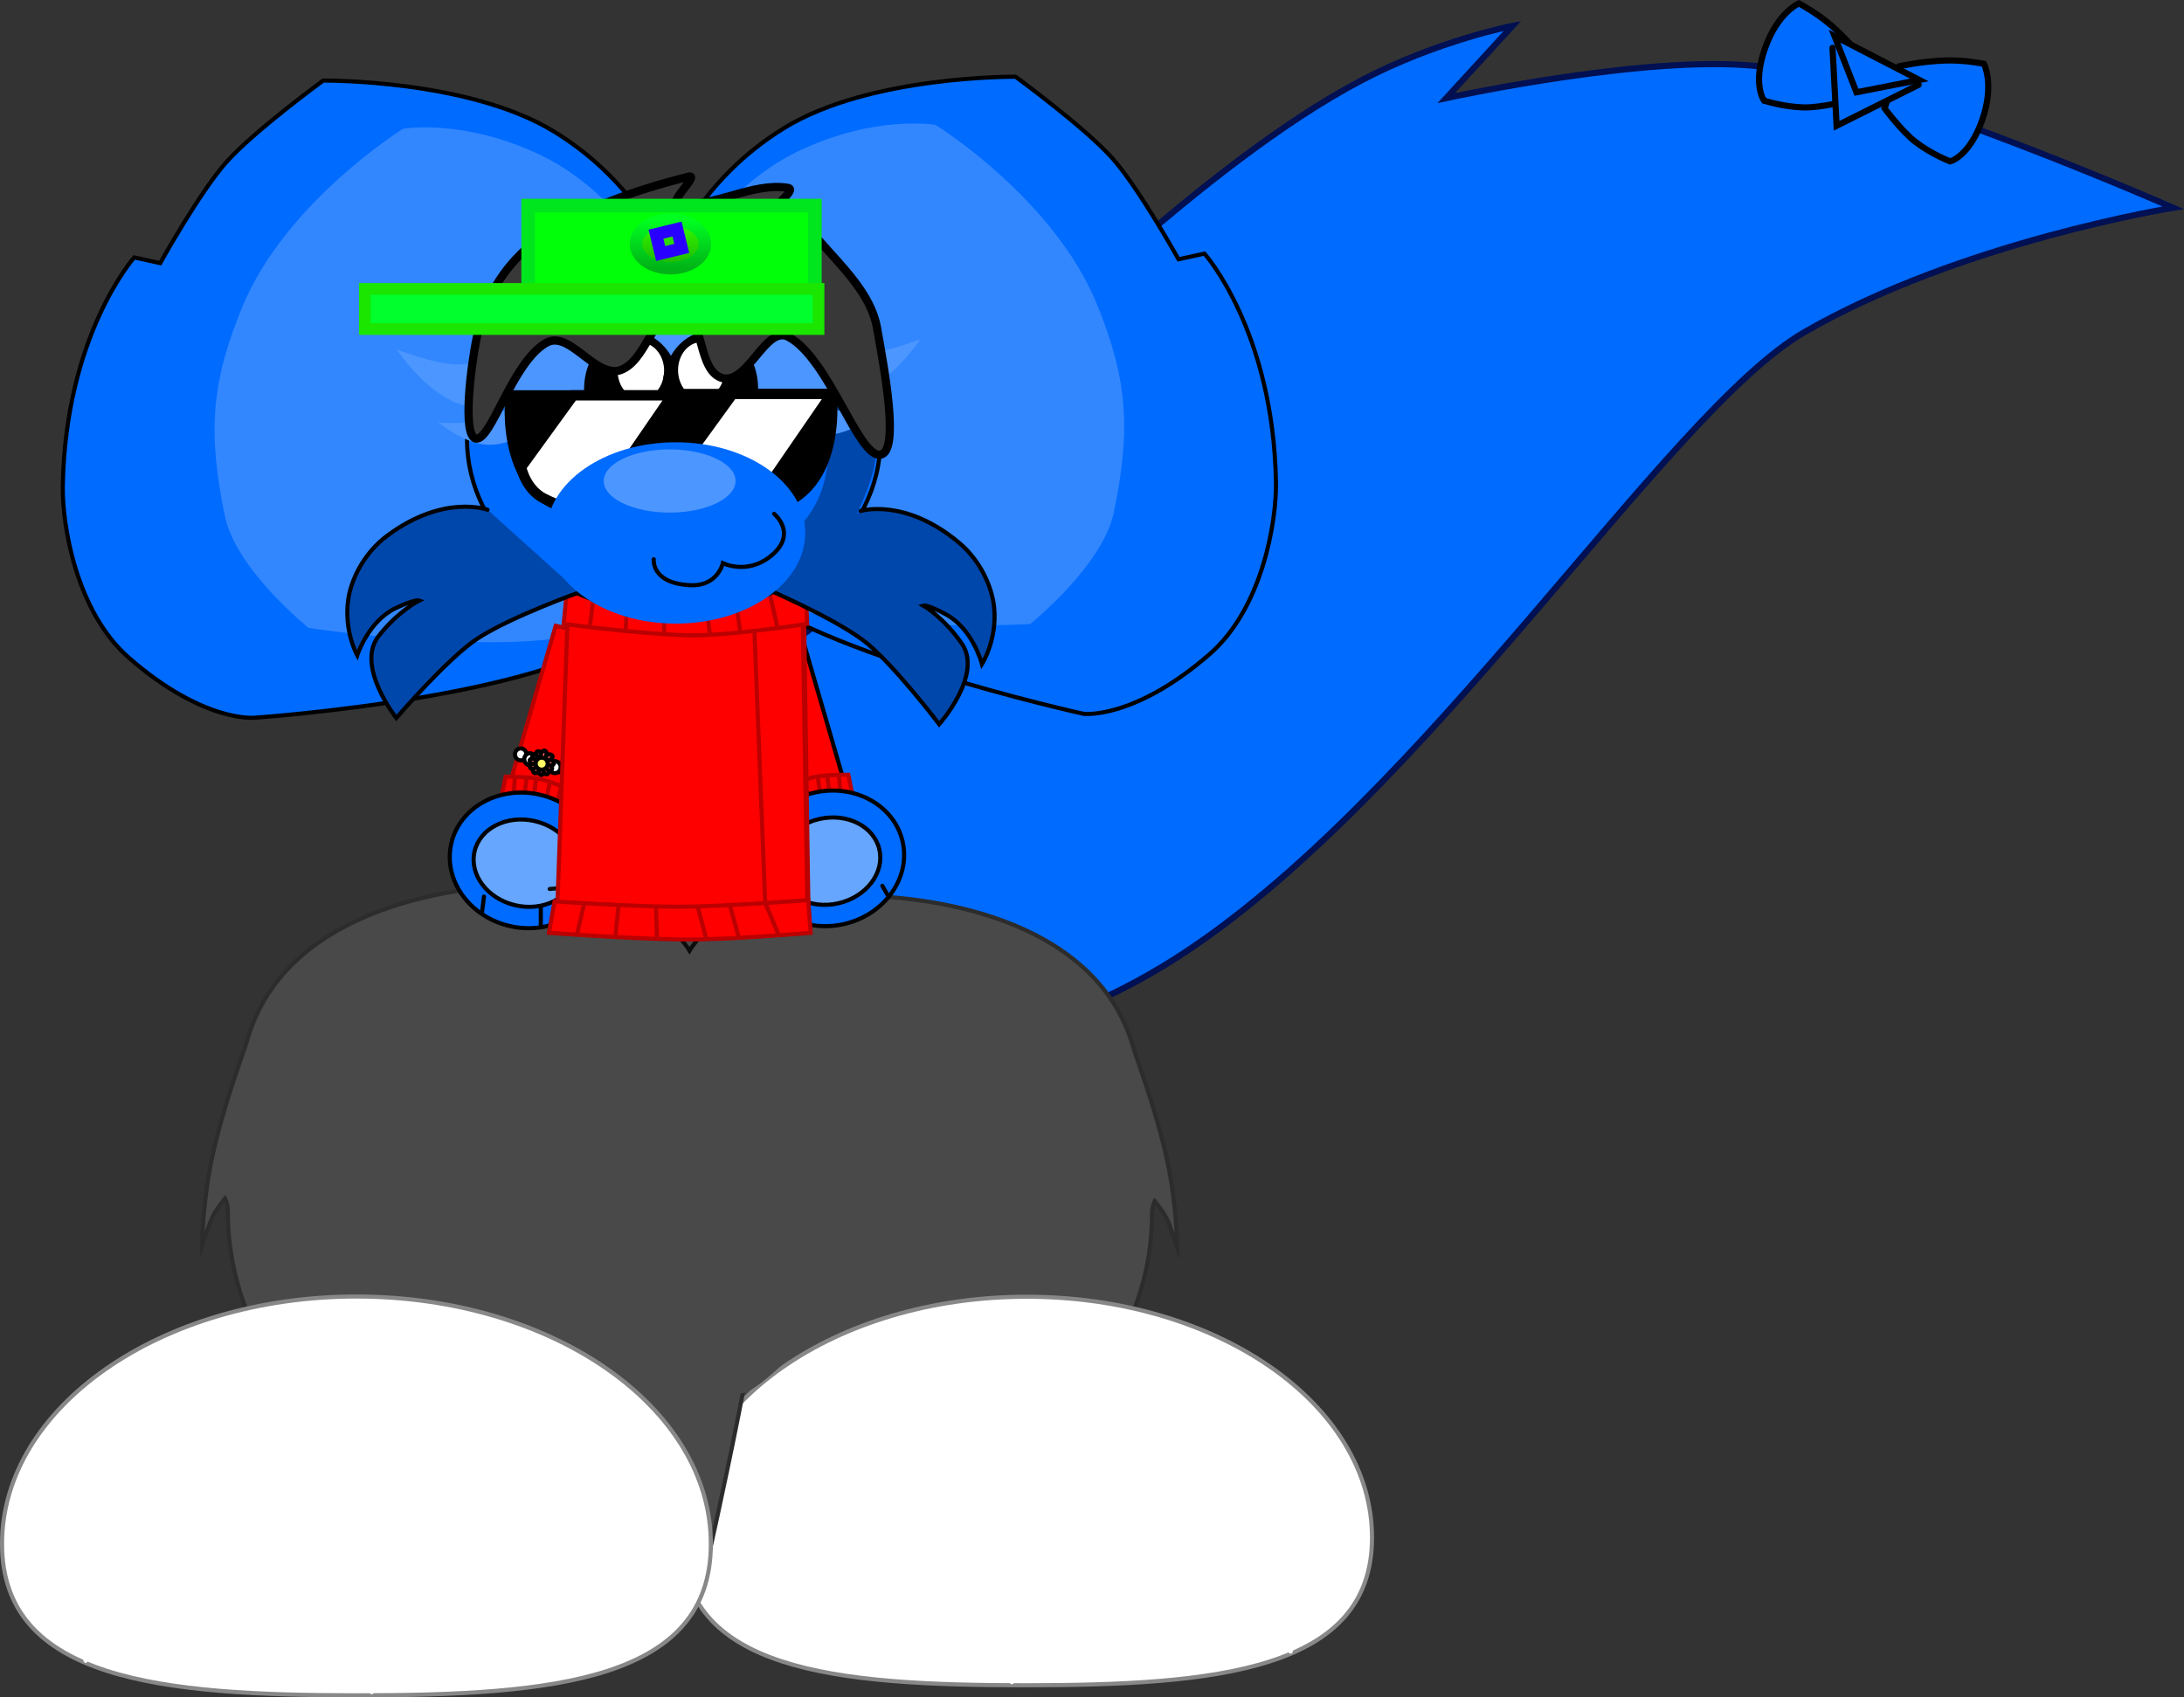 <svg version="1.1" xmlns="http://www.w3.org/2000/svg" xmlns:xlink="http://www.w3.org/1999/xlink" width="532.265" height="413.765" viewBox="0,0,532.265,413.765"><rect x="0" y="0" width="532.265" height="413.765" fill="#333333" stroke="none"/><defs><linearGradient x1="140.368" y1="32.415" x2="140.368" y2="44.239" gradientUnits="userSpaceOnUse" id="color-1"><stop offset="0" stop-color="#35ff00"/><stop offset="1" stop-color="#1db300"/></linearGradient><linearGradient x1="140.368" y1="32.415" x2="140.368" y2="44.239" gradientUnits="userSpaceOnUse" id="color-2"><stop offset="0" stop-color="#00ff21"/><stop offset="1" stop-color="#00b317"/></linearGradient></defs><g transform="translate(31.434,21.143)"><g data-paper-data="{&quot;isPaintingLayer&quot;:true}" fill-rule="nonzero" stroke-linejoin="miter" stroke-miterlimit="10" stroke-dasharray="" stroke-dashoffset="0" style="mix-blend-mode: normal"><path d="M132.432,156.648c0,0 18.493,-13.42 36.972,-26.851c25.427,-18.482 14.226,-30.049 28.121,-44.682c16.98,-17.882 34.024,-35.026 46.61,-45.833c15.292,-13.13 36.272,-30.357 56.308,-40.871c18.501,-9.708 36.722,-13.233 36.722,-13.233l-16.141,17.601c0,0 52.175,-11.43 78.47,-7.465c31.734,4.786 98.703,34.186 98.703,34.186c0,0 -51.676,8.285 -89.827,30.293c-33.756,19.473 -92.513,114.148 -153.673,152.925c-60.917,38.624 -126.183,20.086 -126.183,20.086z" data-paper-data="{&quot;index&quot;:null}" fill="#006bff" stroke="#001052" stroke-width="1.5" stroke-linecap="round"/><g fill="#006bff" stroke="#000000" stroke-width="1.5"><g stroke-linecap="butt"><g><path d="M398.501,3.389c0,0 -2.935,-3.831 0.235,-12.791c3.086,-8.723 8.235,-10.912 8.235,-10.912c0,0 4.277,2.222 7.918,5.401c4.417,3.857 7.78,8.148 7.78,8.148l-3.644,10.186c0,0 -6.773,1.737 -10.943,1.619c-5.025,-0.143 -9.581,-1.651 -9.581,-1.651z"/><path d="M435.353,13.422c-3.316,-2.545 -7.496,-8.179 -7.496,-8.179l3.537,-10.224c0,0 5.299,-1.209 11.145,-1.415c4.819,-0.17 9.534,0.808 9.534,0.808c0,0 2.634,4.958 -0.422,13.692c-3.139,8.972 -7.816,10.094 -7.816,10.094c0,0 -4.485,-1.709 -8.482,-4.776z" data-paper-data="{&quot;index&quot;:null}"/></g></g><path d="M436.169,-0.481l-20,10l-1,-19" stroke-linecap="round"/><path d="M415.669,-12.315l20.667,10.667l-15.333,3z" stroke-linecap="round"/></g><g data-paper-data="{&quot;index&quot;:null}" stroke="#000000" stroke-linecap="round"><path d="M232.691,152.874c0,0 -70.538,-15.5 -87,-33.832c-16.971,-18.899 -13.343,-77.913 -13.343,-77.913c0,0 6.5,-18.258 27.377,-31.091c20.877,-12.833 56.351,-12.474 56.351,-12.474c0,0 16.83,12.304 23.561,19.845c6.499,7.282 16.153,24.651 16.153,24.651l6.327,-1.381c0,0 16.772,18.816 17.414,55.732c0.164,9.434 -3.253,30.691 -16.176,41.913c-18.334,15.955 -30.663,14.551 -30.663,14.551z" fill="#006bff" stroke-width="1"/><path d="M219.613,130.991c0,0 -59.016,3.06 -72.695,-10.464c-15.065,-14.894 -13.938,-75.189 -13.938,-75.189c0,0 11.145,-20.518 30.03,-29.575c18.884,-9.057 33.588,-6.446 33.588,-6.446c0,0 28.604,17.751 39.187,43.431c7.788,18.898 8.336,31.137 4.217,51.051c-2.687,12.989 -20.39,27.193 -20.39,27.193z" fill="#3287ff" stroke-width="0"/></g><g stroke="#000000" stroke-linecap="round"><path d="M30.706,153.812c0,0 -12.33,1.404 -30.663,-14.551c-12.924,-11.222 -16.34,-32.479 -16.176,-41.913c0.641,-36.916 17.414,-55.732 17.414,-55.732l6.327,1.381c0,0 9.654,-17.37 16.153,-24.651c6.731,-7.541 23.561,-19.845 23.561,-19.845c0,0 35.474,-0.36 56.351,12.474c20.877,12.833 27.377,31.091 27.377,31.091c0,0 9.768,69.248 -7.203,88.147c-16.462,18.332 -93.14,23.598 -93.14,23.598z" fill="#006bff" stroke-width="1"/><path d="M43.784,131.929c0,0 -17.703,-14.203 -20.39,-27.193c-4.119,-19.913 -3.571,-32.153 4.218,-51.051c10.583,-25.68 39.187,-43.431 39.187,-43.431c0,0 14.704,-2.611 33.588,6.446c18.884,9.057 30.03,29.575 30.03,29.575c0,0 6.585,67.117 -8.48,82.011c-13.679,13.524 -78.153,3.642 -78.153,3.642z" fill="#3287ff" stroke-width="0"/></g><g stroke-width="1"><path d="M120.4,273.594c-1.641,-63.059 24.818,-76.434 55.432,-76.434c22.848,0 60.519,6.791 69.003,37.28c0.536,1.927 5.53,15.069 8.123,27.012c2.44,11.235 2.505,21.368 2.505,21.368c0,0 -1.632,-5.004 -2.621,-7.024c-0.786,-1.605 -2.844,-4.143 -2.844,-4.143c0,0 -0.682,1.122 -0.682,3.366c0,42.213 -42.87,75.008 -73.484,75.008c-15.997,0 -40.465,7.419 -40.465,7.419c0,0 -14.443,-63.704 -14.967,-83.852z" fill="#494949" stroke="#2c2c2c" stroke-linecap="butt"/><g fill="#ffffff"><path d="M134.65,353.688c0,-32.434 37.673,-58.728 84.145,-58.728c46.472,0 84.145,26.293 84.145,58.728c0,32.434 -38.055,35.982 -84.527,35.982c-46.472,0 -83.763,-3.548 -83.763,-35.982z" stroke="#888888" stroke-linecap="butt"/><path d="M272.411,332.621c0,0 9.751,4.821 12.504,23.643c1.959,13.392 -1.819,25.203 -1.819,25.203" stroke="#ffffff" stroke-linecap="round"/><path d="M204.485,340.078c0,0 9.751,4.821 12.504,23.643c1.959,13.392 -1.819,25.203 -1.819,25.203" stroke="#ffffff" stroke-linecap="round"/></g></g><g stroke-width="1"><path d="M156.438,272.974c-0.538,20.682 -15.363,86.072 -15.363,86.072c0,0 -25.115,-7.615 -41.536,-7.615c-31.424,0 -75.429,-33.663 -75.429,-76.993c0,-2.303 -0.7,-3.455 -0.7,-3.455c0,0 -2.113,2.605 -2.919,4.252c-1.015,2.074 -2.69,7.21 -2.69,7.21c0,0 0.066,-10.401 2.571,-21.934c2.662,-12.259 7.788,-25.749 8.338,-27.727c8.709,-31.296 47.376,-38.267 70.829,-38.267c31.424,0 58.584,13.729 56.899,78.457z" fill="#494949" stroke="#2c2c2c" stroke-linecap="butt"/><g fill="#ffffff"><path d="M141.81,355.188c0,33.293 -38.278,36.935 -85.98,36.935c-47.702,0 -86.764,-3.642 -86.764,-36.935c0,-33.293 38.67,-60.282 86.372,-60.282c47.702,0 86.372,26.989 86.372,60.282z" stroke="#888888" stroke-linecap="butt"/><path d="M-10.565,383.702c0,0 -3.878,-12.123 -1.867,-25.87c2.826,-19.32 12.835,-24.269 12.835,-24.269" stroke="#ffffff" stroke-linecap="round"/><path d="M59.159,391.357c0,0 -3.878,-12.123 -1.867,-25.87c2.826,-19.32 12.835,-24.269 12.835,-24.269" stroke="#ffffff" stroke-linecap="round"/></g></g><g stroke-width="1"><g><path d="M114.61,133.872l-6.963,42.252l-15.509,-3.895l11.853,-40.819z" fill="#ff0000" stroke="#ba0000" stroke-linecap="butt"/><g><path d="M109.761,172.373l-1.814,6.069c0,0 -5.284,-2.322 -8.253,-3.011c-2.988,-0.693 -9.238,-0.771 -9.238,-0.771l1.323,-6.457c0,0 6.255,-0.062 9.182,0.758c3.784,1.06 8.8,3.412 8.8,3.412z" fill="#ff0000" stroke="#ba0000" stroke-linecap="butt"/><path d="M107.789,171.982l-1.688,5.275" fill="#ff9ded" stroke="#000000" stroke-linecap="round"/><path d="M103.829,176.274l1.47,-5.463" fill="#ff9ded" stroke="#ba0000" stroke-linecap="round"/><path d="M102.529,169.848l-1.242,5.607" fill="#ff9ded" stroke="#ba0000" stroke-linecap="round"/><path d="M99.194,168.938l-0.793,5.803" fill="#ff9ded" stroke="#ba0000" stroke-linecap="round"/><path d="M96.89,168.724l-0.776,5.853" fill="#ff9ded" stroke="#ba0000" stroke-linecap="round"/><path d="M93.569,174.397l0.48,-5.83" fill="#ff9ded" stroke="#ba0000" stroke-linecap="round"/></g><g stroke="#000000" stroke-linecap="butt"><g fill="#006bff"><path d="M78.558,184.437c2.049,-8.835 11.732,-14.138 21.627,-11.843c9.896,2.295 16.257,11.317 14.208,20.153c-2.049,8.835 -11.732,14.138 -21.627,11.843c-9.896,-2.295 -16.257,-11.317 -14.208,-20.153z"/></g><path d="M84.217,186.416c1.314,-5.667 7.892,-8.982 14.691,-7.405c6.8,1.577 11.247,7.449 9.933,13.115c-1.314,5.667 -7.892,8.982 -14.691,7.405c-6.8,-1.577 -11.247,-7.449 -9.933,-13.115z" fill="#66a6ff"/></g></g><path d="M86.521,197.418l-0.494,3.955" fill="#ff9ded" stroke="#000000" stroke-linecap="round"/><path d="M100.365,200.055v4.285" fill="#ff9ded" stroke="#000000" stroke-linecap="round"/></g><path d="M127.797,312.143v-104.697h28.76l3.027,103.688c0,0 -7.017,6.896 -10.05,7.343c-5.578,0.823 -21.737,-6.334 -21.737,-6.334z" fill="#494949" stroke="none" stroke-width="0" stroke-linecap="butt"/><g data-paper-data="{&quot;index&quot;:null}" stroke="#000000" stroke-width="1" stroke-linecap="butt"><path d="M106.141,164.633c0.769,0 1.392,0.655 1.392,1.462c0,0.807 -0.623,1.462 -1.392,1.462c-0.769,0 -1.392,-0.655 -1.392,-1.462c0,-0.807 0.623,-1.462 1.392,-1.462z" fill="#ffffff"/><path d="M103.807,164.401c0.769,0 1.392,0.655 1.392,1.462c0,0.807 -0.623,1.462 -1.392,1.462c-0.769,0 -1.392,-0.655 -1.392,-1.462c0,-0.807 0.623,-1.462 1.392,-1.462z" fill="#ffffff"/><path d="M95.466,161.291c0.769,0 1.392,0.655 1.392,1.462c0,0.807 -0.623,1.462 -1.392,1.462c-0.769,0 -1.392,-0.655 -1.392,-1.462c0,-0.807 0.623,-1.462 1.392,-1.462z" fill="#ffffff"/><path d="M97.727,162.471c0.769,0 1.392,0.655 1.392,1.462c0,0.807 -0.623,1.462 -1.392,1.462c-0.769,0 -1.392,-0.655 -1.392,-1.462c0,-0.807 0.623,-1.462 1.392,-1.462z" fill="#ffffff"/><g><path d="M100.739,164.602c-0.021,0.023 -0.045,0.043 -0.072,0.059l-0.005,0.019l-0.289,0.079l-0.131,-0.079l-0.073,-0.073l-0.012,-0.007l-0.004,-0l-0.004,-0.004l-0.014,-0.008l-0.026,-0.026l-0.008,-0.014l-0.004,-0.004l-0,-0.004l-0.007,-0.012l-0.046,-0.046l-0.025,-0.041l-0.031,-0.036l-0.015,-0.03l-0.02,-0.018l-0.03,-0.045l-0.025,-0.015l-0.053,-0.053l-0.011,-0.018l-0.017,-0.013l-0.04,-0.053l-0.003,-0.008l-0,-0l-0.022,-0.013l-0.053,-0.053l-0.011,-0.018l-0.017,-0.013l-0.04,-0.053l-0.019,-0.044l-0.017,-0.027l-0.003,-0.003l-0.035,-0.059l-0.028,-0.045l-0.002,-0.002l-0.003,-0.001l-0.005,-0.007l-0.006,-0.006l-0.035,-0.059l-0.037,-0.058l-0.001,-0.002l-0.034,-0.046l-0.003,-0.008l-0.006,-0.006l-0.026,-0.04l-0.006,-0.018l-0.012,-0.014l-0.018,-0.036l-0.016,-0.024l-0.017,-0.048l-0.024,-0.045l-0.013,-0.053v-0.002l-0.013,-0.025l-0.013,-0.053v-0.007l-0.003,-0.007l-0.013,-0.066l0,-0.005l-0.002,-0.005l-0.013,-0.079l0.001,-0.018l-0.012,-0.058l-0.011,-0.046v-0.037l-0.009,-0.035v-0.264l0.012,-0.046l0.004,-0.048l0.04,-0.119l0.011,-0.018l0.002,-0.007l0,-0.001l0,-0.001l0.003,-0.011l0.004,-0.008l0.007,-0.02l0.011,-0.018l0.005,-0.021l0.013,-0.026l0.012,-0.014l0.006,-0.018l0.026,-0.04l0.022,-0.02l0.015,-0.025l0.066,-0.066l0.041,-0.025l0.036,-0.031l0.026,-0.013l0.018,-0.004l0.01,-0.006l0.001,0l0.01,-0.006l0.04,-0.013l0.048,-0.004l0.046,-0.012h0.079l0.035,0.009h0.037l0.053,0.013l0.01,0.005l0.012,0.001l0.04,0.013l0.048,0.031l0.051,0.026l0.092,0.079l0.017,0.025l0.024,0.019l0.092,0.119l0.004,0.01l0.008,0.007l0.106,0.158l0.013,0.037l0.021,0.033l0.066,0.198l0.001,0.012l0.005,0.01l0.024,0.095l0,0.001l0.038,0.067l0.005,0.017l0.01,0.014l0.079,0.185l0.004,0.024l0.011,0.021l0.01,0.042l0.023,0.068l0.001,0.007l0.003,0.006l0.053,0.185l0.001,0.041l0.01,0.04v0.032l0.01,0.072l-0,0.005l0.002,0.004l0.013,0.114l0.013,0.088l-0.002,0.021l0.005,0.021v0.264l-0.005,0.021l0.002,0.021l-0.013,0.092l-0.003,0.008l0,0.008l-0.012,0.061c-0.009,0.051 -0.031,0.097 -0.063,0.136l-0.004,0.008l-0.004,0.001z" fill="#ff6666"/><path d="M100.601,164.739c-0.008,0.03 -0.021,0.059 -0.038,0.085l0.004,0.019l-0.223,0.2l-0.153,-0.011l-0.098,-0.032l-0.013,-0.001l-0.004,0.002l-0.005,-0.002l-0.016,-0.001l-0.035,-0.012l-0.014,-0.009l-0.005,-0.001l-0.002,-0.003l-0.011,-0.007l-0.062,-0.021l-0.04,-0.026l-0.044,-0.018l-0.026,-0.02l-0.025,-0.007l-0.047,-0.027l-0.029,-0.002l-0.071,-0.023l-0.018,-0.011l-0.021,-0.005l-0.059,-0.029l-0.006,-0.005l-0,-0l-0.025,-0.002l-0.071,-0.023l-0.018,-0.011l-0.021,-0.005l-0.059,-0.029l-0.036,-0.031l-0.028,-0.017l-0.003,-0.001l-0.058,-0.037l-0.045,-0.027l-0.003,-0.001l-0.003,0.001l-0.007,-0.004l-0.008,-0.003l-0.058,-0.037l-0.059,-0.035l-0.001,-0.001l-0.051,-0.026l-0.006,-0.005l-0.008,-0.002l-0.041,-0.024l-0.014,-0.013l-0.017,-0.007l-0.033,-0.024l-0.025,-0.014l-0.037,-0.035l-0.042,-0.029l-0.036,-0.041l-0.001,-0.001l-0.023,-0.016l-0.036,-0.041l-0.003,-0.006l-0.006,-0.004l-0.041,-0.053l-0.002,-0.004l-0.004,-0.003l-0.047,-0.065l-0.007,-0.017l-0.036,-0.046l-0.031,-0.036l-0.016,-0.033l-0.024,-0.028l-0.119,-0.236l-0.01,-0.047l-0.018,-0.044l-0.018,-0.124l0.002,-0.021l-0.002,-0.007l-0,-0.001l-0,-0.001l-0.003,-0.011l-0,-0.008l-0.003,-0.02l0.002,-0.021l-0.005,-0.021l-0,-0.03l0.005,-0.018l-0.002,-0.019l0.006,-0.047l0.011,-0.028l0.002,-0.03l0.029,-0.089l0.026,-0.04l0.018,-0.044l0.018,-0.024l0.014,-0.011l0.006,-0.01l0.001,-0l0.006,-0.01l0.029,-0.03l0.041,-0.025l0.036,-0.031l0.071,-0.036l0.036,-0.008l0.033,-0.016l0.053,-0.012l0.012,0l0.011,-0.004l0.041,-0.006l0.057,0.006l0.057,-0l0.118,0.029l0.027,0.014l0.03,0.006l0.136,0.065l0.009,0.007l0.011,0.003l0.166,0.094l0.029,0.027l0.034,0.02l0.148,0.147l0.006,0.01l0.01,0.007l0.064,0.074l0.001,0.001l0.064,0.043l0.012,0.013l0.016,0.008l0.154,0.13l0.014,0.019l0.02,0.014l0.028,0.033l0.051,0.051l0.003,0.006l0.006,0.004l0.13,0.141l0.02,0.036l0.027,0.031l0.014,0.028l0.041,0.059l0.002,0.004l0.004,0.003l0.063,0.096l0.051,0.073l0.008,0.02l0.014,0.016l0.119,0.236l0.005,0.021l0.012,0.018l0.03,0.089l0.001,0.008l0.004,0.007l0.016,0.06c0.015,0.05 0.016,0.101 0.005,0.149l0,0.009l-0.003,0.003z" fill="#ff6666"/><path d="M100.418,164.798c0.006,0.031 0.007,0.062 0.004,0.093l0.012,0.016l-0.111,0.278l-0.142,0.057l-0.102,0.014l-0.013,0.005l-0.002,0.003l-0.006,0l-0.015,0.006l-0.037,0.005l-0.016,-0.002l-0.006,0.001l-0.003,-0.002l-0.013,-0.001l-0.065,0.009l-0.048,-0.005l-0.048,0.003l-0.033,-0.006l-0.026,0.005l-0.054,-0.003l-0.027,0.011l-0.074,0.01l-0.021,-0.002l-0.021,0.005l-0.066,-0l-0.008,-0.002l-0,0l-0.024,0.01l-0.074,0.01l-0.021,-0.002l-0.021,0.005l-0.066,-0l-0.046,-0.012l-0.032,-0.003l-0.004,0.001l-0.068,-0.007l-0.053,-0.004l-0.003,0l-0.002,0.002l-0.009,-0.001l-0.008,0.001l-0.068,-0.007l-0.068,-0.005l-0.002,-0.001l-0.057,-0l-0.008,-0.002l-0.008,0.002l-0.048,-0.003l-0.018,-0.006l-0.019,0.001l-0.04,-0.007l-0.029,-0.002l-0.049,-0.015l-0.05,-0.008l-0.05,-0.021l-0.001,-0.001l-0.028,-0.004l-0.05,-0.021l-0.006,-0.004l-0.007,-0.001l-0.061,-0.029l-0.004,-0.003l-0.005,-0.001l-0.071,-0.037l-0.014,-0.012l-0.053,-0.026l-0.044,-0.018l-0.029,-0.022l-0.034,-0.014l-0.211,-0.159l-0.03,-0.037l-0.036,-0.032l-0.071,-0.103l-0.007,-0.02l-0.005,-0.006l-0.001,-0.001l-0.001,-0.001l-0.007,-0.009l-0.004,-0.008l-0.012,-0.017l-0.007,-0.02l-0.014,-0.016l-0.013,-0.026l-0.004,-0.018l-0.01,-0.016l-0.016,-0.045l-0.003,-0.029l-0.011,-0.027l-0.013,-0.092l0.005,-0.048l-0.003,-0.048l0.005,-0.029l0.008,-0.017l0.001,-0.012l0.001,-0.001l0.001,-0.012l0.013,-0.04l0.026,-0.04l0.019,-0.044l0.048,-0.063l0.028,-0.023l0.022,-0.029l0.042,-0.034l0.011,-0.005l0.008,-0.009l0.034,-0.024l0.054,-0.02l0.051,-0.025l0.119,-0.026l0.03,0.001l0.029,-0.008l0.151,-0.002l0.011,0.003l0.011,-0.002l0.19,0.011l0.038,0.012l0.04,0.003l0.198,0.067l0.01,0.006l0.012,0.002l0.09,0.038l0.001,0l0.076,0.01l0.016,0.006l0.017,-0l0.195,0.048l0.021,0.011l0.024,0.004l0.04,0.017l0.068,0.023l0.006,0.004l0.007,0.001l0.179,0.069l0.034,0.024l0.038,0.016l0.025,0.019l0.063,0.035l0.003,0.003l0.005,0.001l0.099,0.059l0.078,0.043l0.016,0.015l0.02,0.008l0.211,0.159l0.013,0.017l0.018,0.011l0.066,0.066l0.004,0.007l0.007,0.005l0.041,0.046c0.035,0.038 0.059,0.084 0.071,0.132l0.004,0.008l-0.001,0.004z" fill="#ff6666"/><path d="M100.362,164.852c0.023,0.021 0.042,0.046 0.057,0.074l0.019,0.006l0.071,0.291l-0.082,0.129l-0.075,0.071l-0.007,0.011l-0,0.004l-0.004,0.004l-0.009,0.014l-0.027,0.026l-0.014,0.008l-0.004,0.004l-0.004,0l-0.012,0.007l-0.047,0.045l-0.042,0.024l-0.037,0.03l-0.03,0.014l-0.018,0.019l-0.046,0.029l-0.016,0.025l-0.054,0.051l-0.019,0.011l-0.014,0.016l-0.054,0.038l-0.008,0.003l-0,0l-0.014,0.021l-0.054,0.051l-0.019,0.011l-0.014,0.016l-0.054,0.038l-0.044,0.017l-0.028,0.017l-0.003,0.002l-0.059,0.034l-0.045,0.027l-0.002,0.002l-0.001,0.003l-0.007,0.004l-0.006,0.006l-0.059,0.034l-0.059,0.035l-0.002,0.001l-0.047,0.033l-0.008,0.003l-0.006,0.006l-0.04,0.025l-0.018,0.006l-0.015,0.012l-0.037,0.017l-0.025,0.016l-0.048,0.016l-0.045,0.023l-0.053,0.012l-0.002,-0l-0.025,0.013l-0.053,0.012l-0.007,-0l-0.007,0.003l-0.066,0.011l-0.005,-0l-0.005,0.002l-0.08,0.011l-0.018,-0.002l-0.058,0.01l-0.046,0.01l-0.037,-0.001l-0.036,0.008l-0.264,-0.007l-0.046,-0.013l-0.048,-0.005l-0.118,-0.043l-0.018,-0.012l-0.007,-0.002l-0.001,-0l-0.001,-0l-0.011,-0.003l-0.007,-0.004l-0.019,-0.007l-0.018,-0.012l-0.021,-0.005l-0.026,-0.014l-0.014,-0.013l-0.018,-0.007l-0.039,-0.027l-0.019,-0.022l-0.025,-0.016l-0.064,-0.068l-0.024,-0.042l-0.03,-0.037l-0.013,-0.027l-0.003,-0.018l-0.006,-0.01l0,-0.001l-0.006,-0.01l-0.012,-0.04l-0.002,-0.048l-0.01,-0.047l0.002,-0.079l0.01,-0.035l0.001,-0.037l0.015,-0.052l0.006,-0.01l0.001,-0.012l0.014,-0.039l0.032,-0.047l0.027,-0.05l0.082,-0.09l0.025,-0.017l0.019,-0.023l0.121,-0.089l0.01,-0.004l0.008,-0.008l0.161,-0.101l0.038,-0.012l0.034,-0.02l0.2,-0.061l0.012,-0.001l0.01,-0.005l0.095,-0.021l0.001,-0l0.068,-0.036l0.017,-0.004l0.014,-0.01l0.187,-0.074l0.024,-0.003l0.022,-0.011l0.042,-0.009l0.069,-0.021l0.007,-0l0.006,-0.003l0.186,-0.048l0.041,-0l0.04,-0.009l0.032,0.001l0.072,-0.008l0.005,0.001l0.005,-0.002l0.115,-0.01l0.088,-0.01l0.021,0.003l0.021,-0.005l0.264,0.007l0.021,0.006l0.021,-0.002l0.092,0.016l0.008,0.003l0.008,-0l0.06,0.014c0.051,0.01 0.096,0.034 0.134,0.066l0.008,0.004l0.001,0.004z" fill="#ff6666"/><path d="M100.515,165.091c0.03,0.01 0.058,0.024 0.083,0.042l0.02,-0.003l0.188,0.233l-0.019,0.152l-0.037,0.096l-0.002,0.013l0.001,0.004l-0.002,0.005l-0.002,0.016l-0.014,0.035l-0.009,0.013l-0.002,0.005l-0.003,0.002l-0.008,0.011l-0.024,0.061l-0.028,0.039l-0.021,0.043l-0.021,0.025l-0.008,0.025l-0.029,0.046l-0.004,0.029l-0.027,0.07l-0.012,0.017l-0.006,0.021l-0.032,0.058l-0.006,0.006l-0,0l-0.003,0.025l-0.027,0.07l-0.012,0.017l-0.006,0.021l-0.032,0.058l-0.033,0.035l-0.018,0.027l-0.001,0.003l-0.039,0.056l-0.029,0.044l-0.001,0.003l0.001,0.003l-0.005,0.007l-0.003,0.008l-0.039,0.056l-0.038,0.057l-0.001,0.001l-0.028,0.05l-0.006,0.006l-0.003,0.008l-0.026,0.04l-0.014,0.013l-0.008,0.017l-0.026,0.031l-0.016,0.025l-0.037,0.035l-0.031,0.04l-0.043,0.033l-0.002,0.001l-0.017,0.022l-0.043,0.033l-0.007,0.003l-0.005,0.005l-0.055,0.039l-0.005,0.002l-0.003,0.004l-0.067,0.044l-0.017,0.006l-0.048,0.034l-0.037,0.029l-0.034,0.015l-0.029,0.022l-0.242,0.106l-0.047,0.008l-0.045,0.016l-0.125,0.011l-0.021,-0.003l-0.007,0.001l-0.001,0l-0.001,0l-0.011,0.002l-0.008,-0l-0.021,0.002l-0.021,-0.003l-0.021,0.004l-0.029,-0.001l-0.018,-0.005l-0.019,0.001l-0.047,-0.008l-0.027,-0.012l-0.029,-0.004l-0.087,-0.034l-0.039,-0.028l-0.043,-0.021l-0.023,-0.019l-0.011,-0.015l-0.009,-0.007l-0,-0.001l-0.01,-0.007l-0.028,-0.031l-0.022,-0.042l-0.029,-0.038l-0.032,-0.073l-0.006,-0.036l-0.015,-0.033l-0.009,-0.054l0.001,-0.012l-0.004,-0.011l-0.004,-0.042l0.009,-0.057l0.003,-0.057l0.035,-0.117l0.015,-0.026l0.007,-0.029l0.072,-0.132l0.007,-0.008l0.004,-0.011l0.103,-0.16l0.029,-0.027l0.022,-0.033l0.155,-0.14l0.01,-0.005l0.007,-0.009l0.077,-0.06l0.001,-0.001l0.046,-0.062l0.013,-0.011l0.008,-0.015l0.137,-0.147l0.02,-0.013l0.015,-0.019l0.034,-0.026l0.053,-0.048l0.006,-0.003l0.004,-0.005l0.148,-0.123l0.037,-0.018l0.033,-0.025l0.029,-0.013l0.061,-0.038l0.005,-0.001l0.003,-0.003l0.1,-0.058l0.075,-0.047l0.02,-0.007l0.017,-0.013l0.242,-0.106l0.021,-0.004l0.019,-0.011l0.09,-0.025l0.008,-0l0.008,-0.004l0.06,-0.013c0.05,-0.012 0.102,-0.01 0.15,0.003l0.009,0l0.003,0.003z" fill="#ff6666"/><path d="M100.749,164.913c0.03,0.007 0.06,0.019 0.086,0.035l0.005,0l0.006,0.007c0.041,0.027 0.076,0.065 0.1,0.111l0.029,0.054l0.002,0.008l0.005,0.007l0.04,0.084l0.004,0.021l0.011,0.018l0.078,0.252l0.001,0.021l0.008,0.02l0.014,0.088l0.022,0.113l-0,0.005l0.002,0.004l0.011,0.071l0.009,0.03l0.002,0.041l0.011,0.04l0.004,0.192l-0.001,0.006l0.001,0.006l-0.002,0.072l0.002,0.043l-0.005,0.024l0.003,0.024l-0.021,0.2l-0.006,0.016l0,0.017l-0.017,0.075l-0,0.001l0.005,0.097l-0.002,0.011l0.003,0.011l-0.005,0.209l-0.01,0.038l-0.002,0.04l-0.054,0.183l-0.006,0.01l-0.001,0.011l-0.053,0.141l-0.017,0.025l-0.009,0.029l-0.065,0.103l-0.041,0.04l-0.037,0.044l-0.034,0.024l-0.011,0.004l-0.008,0.008l-0.047,0.028l-0.035,0.011l-0.031,0.019l-0.076,0.023l-0.048,0.003l-0.047,0.011l-0.042,-0.001l-0.012,-0.003l-0.001,0.001l-0.011,-0.003l-0.018,0.001l-0.029,-0.005l-0.044,-0.019l-0.046,-0.011l-0.083,-0.044l-0.022,-0.02l-0.027,-0.013l-0.037,-0.03l-0.011,-0.015l-0.016,-0.01l-0.02,-0.021l-0.011,-0.019l-0.016,-0.014l-0.012,-0.017l-0.006,-0.006l-0.006,-0.01l-0.001,-0.001l-0,-0.001l-0.004,-0.007l-0.016,-0.014l-0.073,-0.102l-0.018,-0.044l-0.025,-0.041l-0.078,-0.252l-0.002,-0.037l-0.011,-0.035l-0.003,-0.047l-0.006,-0.059l-0.007,-0.017l-0.011,-0.08l0.001,-0.005l-0.002,-0.005l-0.007,-0.067l0.001,-0.007l-0.002,-0.007l-0.003,-0.054l0.005,-0.028l-0,-0.002l-0.003,-0.054l0.01,-0.05l0.002,-0.051l0.008,-0.028l0.007,-0.04l0.007,-0.017l0.001,-0.019l0.014,-0.046l0.004,-0.007l0.001,-0.008l0.019,-0.054l0,-0.002l0.018,-0.066l0.016,-0.066l0.004,-0.007l0.002,-0.008l0.003,-0.002l0.001,-0.003l0.014,-0.051l0.016,-0.066l0.002,-0.003l0.009,-0.031l0.005,-0.048l0.022,-0.062l0.012,-0.018l0.005,-0.021l0.035,-0.066l0.017,-0.019l0,-0l0.001,-0.008l0.022,-0.062l0.012,-0.018l0.005,-0.021l0.035,-0.066l0.02,-0.022l0.015,-0.052l0.013,-0.023l0.005,-0.033l0.019,-0.044l0.011,-0.046l0.031,-0.058l0.003,-0.013l-0.001,-0.004l0.003,-0.005l0.004,-0.016l0.017,-0.033l0.011,-0.012l0.002,-0.005l0.004,-0.001l0.009,-0.01l0.048,-0.091l0.102,-0.114l0.299,-0.01l0.011,0.017z" data-paper-data="{&quot;index&quot;:null}" fill="#ff6666"/><path d="M100.771,165.004c0.021,-0.023 0.045,-0.043 0.072,-0.059l0.005,-0.019l0.289,-0.079l0.131,0.079l0.073,0.073l0.012,0.007l0.004,0l0.004,0.004l0.014,0.008l0.026,0.026l0.008,0.014l0.004,0.004l0,0.004l0.007,0.012l0.046,0.046l0.025,0.041l0.031,0.036l0.015,0.03l0.02,0.018l0.03,0.045l0.025,0.015l0.053,0.053l0.011,0.018l0.017,0.013l0.04,0.053l0.003,0.008l0,0l0.022,0.013l0.053,0.053l0.011,0.018l0.017,0.013l0.04,0.053l0.019,0.044l0.017,0.027l0.003,0.003l0.035,0.059l0.028,0.045l0.002,0.002l0.003,0.001l0.005,0.007l0.006,0.006l0.035,0.059l0.037,0.058l0.001,0.002l0.034,0.046l0.003,0.008l0.006,0.006l0.026,0.04l0.006,0.018l0.012,0.014l0.018,0.036l0.016,0.024l0.017,0.048l0.024,0.045l0.013,0.053v0.002l0.013,0.025l0.013,0.053v0.007l0.003,0.007l0.013,0.066l-0,0.005l0.002,0.005l0.013,0.079l-0.001,0.018l0.012,0.058l0.011,0.046v0.037l0.009,0.035v0.264l-0.012,0.046l-0.004,0.048l-0.04,0.119l-0.011,0.018l-0.002,0.007l-0,0.001l-0,0.001l-0.003,0.011l-0.004,0.008l-0.007,0.02l-0.011,0.018l-0.005,0.021l-0.013,0.026l-0.012,0.014l-0.006,0.018l-0.026,0.04l-0.022,0.02l-0.015,0.025l-0.066,0.066l-0.041,0.025l-0.036,0.031l-0.026,0.013l-0.018,0.004l-0.01,0.006l-0.001,-0l-0.01,0.006l-0.04,0.013l-0.048,0.004l-0.046,0.012h-0.079l-0.035,-0.009h-0.037l-0.053,-0.013l-0.01,-0.005l-0.012,-0.001l-0.04,-0.013l-0.048,-0.031l-0.051,-0.026l-0.092,-0.079l-0.017,-0.025l-0.024,-0.019l-0.092,-0.119l-0.004,-0.01l-0.008,-0.007l-0.106,-0.158l-0.013,-0.037l-0.021,-0.033l-0.066,-0.198l-0.001,-0.012l-0.005,-0.01l-0.024,-0.095l-0,-0.001l-0.038,-0.067l-0.005,-0.017l-0.01,-0.014l-0.079,-0.185l-0.004,-0.024l-0.011,-0.021l-0.01,-0.042l-0.023,-0.068l-0.001,-0.007l-0.003,-0.006l-0.053,-0.185l-0.001,-0.041l-0.01,-0.04v-0.032l-0.01,-0.072l0,-0.005l-0.002,-0.004l-0.013,-0.114l-0.013,-0.088l0.002,-0.021l-0.005,-0.021v-0.264l0.005,-0.021l-0.002,-0.021l0.013,-0.092l0.003,-0.008l-0,-0.008l0.012,-0.061c0.009,-0.051 0.031,-0.097 0.063,-0.136l0.004,-0.008l0.004,-0.001z" data-paper-data="{&quot;index&quot;:null}" fill="#ff6666"/><path d="M100.715,164.861c0.007,-0.03 0.018,-0.06 0.034,-0.087l-0.005,-0.019l0.213,-0.211l0.153,0.004l0.099,0.027l0.014,0l0.003,-0.002l0.005,0.002l0.016,0l0.036,0.01l0.014,0.008l0.006,0.001l0.002,0.003l0.012,0.007l0.063,0.017l0.042,0.024l0.045,0.016l0.027,0.018l0.026,0.006l0.049,0.025l0.029,0.001l0.072,0.02l0.019,0.011l0.021,0.004l0.061,0.026l0.007,0.005l0,0l0.025,0.001l0.072,0.02l0.019,0.011l0.021,0.004l0.061,0.026l0.038,0.029l0.029,0.015l0.003,0.001l0.059,0.034l0.047,0.025l0.003,0.001l0.003,-0.001l0.008,0.004l0.008,0.002l0.059,0.034l0.06,0.032l0.001,0.001l0.053,0.023l0.007,0.005l0.008,0.002l0.043,0.021l0.014,0.012l0.018,0.006l0.034,0.023l0.026,0.013l0.038,0.033l0.043,0.027l0.038,0.039l0.001,0.001l0.024,0.015l0.038,0.039l0.004,0.006l0.006,0.004l0.044,0.051l0.002,0.004l0.004,0.003l0.051,0.062l0.008,0.017l0.039,0.045l0.033,0.034l0.018,0.032l0.025,0.027l0.13,0.23l0.013,0.046l0.02,0.043l0.024,0.123l-0.001,0.021l0.002,0.007l0,0.001l0,0.001l0.003,0.011l0,0.008l0.004,0.02l-0.001,0.021l0.006,0.02l0.002,0.029l-0.004,0.018l0.003,0.019l-0.003,0.048l-0.009,0.028l-0.001,0.03l-0.025,0.09l-0.024,0.042l-0.016,0.045l-0.016,0.025l-0.013,0.012l-0.006,0.01l-0.001,0l-0.006,0.011l-0.028,0.031l-0.04,0.027l-0.035,0.033l-0.069,0.039l-0.035,0.01l-0.032,0.018l-0.052,0.015l-0.012,0l-0.011,0.005l-0.041,0.008l-0.057,-0.003l-0.057,0.003l-0.119,-0.023l-0.027,-0.013l-0.03,-0.004l-0.139,-0.058l-0.009,-0.007l-0.011,-0.002l-0.17,-0.086l-0.03,-0.026l-0.035,-0.019l-0.155,-0.14l-0.006,-0.01l-0.01,-0.006l-0.067,-0.071l-0.001,-0.001l-0.066,-0.039l-0.012,-0.012l-0.016,-0.007l-0.16,-0.122l-0.015,-0.019l-0.02,-0.013l-0.03,-0.031l-0.054,-0.048l-0.004,-0.005l-0.006,-0.003l-0.137,-0.135l-0.022,-0.035l-0.029,-0.03l-0.016,-0.028l-0.044,-0.057l-0.002,-0.004l-0.004,-0.003l-0.067,-0.093l-0.054,-0.07l-0.009,-0.02l-0.015,-0.015l-0.13,-0.23l-0.006,-0.021l-0.012,-0.017l-0.034,-0.087l-0.001,-0.008l-0.005,-0.007l-0.019,-0.059c-0.017,-0.049 -0.021,-0.1 -0.012,-0.149l-0.001,-0.009l0.003,-0.003z" data-paper-data="{&quot;index&quot;:null}" fill="#ff6666"/><path d="M100.754,164.618c-0.009,-0.03 -0.013,-0.061 -0.012,-0.092l-0.014,-0.015l0.085,-0.287l0.136,-0.07l0.1,-0.024l0.012,-0.006l0.002,-0.003l0.006,-0.001l0.014,-0.007l0.036,-0.009l0.016,0l0.005,-0.002l0.003,0.002l0.014,0l0.064,-0.015l0.048,0.001l0.047,-0.007l0.033,0.003l0.025,-0.007l0.054,-0.002l0.026,-0.013l0.073,-0.017l0.021,0l0.02,-0.007l0.066,-0.006l0.008,0.001l0,-0l0.023,-0.012l0.073,-0.017l0.021,0l0.02,-0.007l0.066,-0.006l0.047,0.007l0.032,-0l0.004,-0.001l0.068,0.001l0.053,-0.001l0.003,-0.001l0.002,-0.002l0.009,-0l0.008,-0.002l0.068,0.001l0.068,-0.001l0.002,0l0.057,-0.005l0.008,0.001l0.008,-0.002l0.048,-0.002l0.018,0.004l0.019,-0.003l0.04,0.004l0.029,-0.001l0.05,0.011l0.051,0.003l0.052,0.017l0.001,0.001l0.028,0.002l0.052,0.017l0.006,0.004l0.007,0.001l0.063,0.023l0.004,0.003l0.005,0.001l0.074,0.03l0.015,0.011l0.055,0.021l0.045,0.014l0.031,0.019l0.035,0.011l0.225,0.139l0.033,0.034l0.039,0.028l0.08,0.096l0.009,0.019l0.005,0.005l0.001,0.001l0.001,0.001l0.008,0.008l0.004,0.007l0.013,0.016l0.009,0.019l0.015,0.015l0.016,0.025l0.006,0.018l0.012,0.015l0.02,0.043l0.005,0.029l0.014,0.026l0.021,0.091l-0.001,0.048l0.007,0.047l-0.003,0.029l-0.006,0.017l-0,0.012l-0.001,0.001l0,0.012l-0.01,0.041l-0.022,0.042l-0.015,0.046l-0.042,0.067l-0.026,0.026l-0.019,0.031l-0.039,0.038l-0.01,0.006l-0.007,0.009l-0.032,0.027l-0.051,0.025l-0.049,0.03l-0.116,0.037l-0.03,0.002l-0.028,0.01l-0.15,0.016l-0.011,-0.002l-0.011,0.003l-0.19,0.007l-0.039,-0.008l-0.04,0.001l-0.203,-0.048l-0.01,-0.005l-0.012,-0.001l-0.093,-0.03l-0.001,-0l-0.077,-0.003l-0.017,-0.005l-0.017,0.002l-0.199,-0.03l-0.022,-0.009l-0.024,-0.002l-0.041,-0.013l-0.07,-0.017l-0.006,-0.003l-0.007,-0l-0.185,-0.052l-0.036,-0.021l-0.039,-0.013l-0.027,-0.017l-0.066,-0.029l-0.004,-0.003l-0.005,-0.001l-0.104,-0.049l-0.081,-0.035l-0.017,-0.013l-0.02,-0.006l-0.225,-0.139l-0.015,-0.015l-0.019,-0.009l-0.072,-0.06l-0.005,-0.007l-0.007,-0.004l-0.045,-0.042c-0.039,-0.035 -0.066,-0.078 -0.082,-0.125l-0.005,-0.008l0.001,-0.004z" data-paper-data="{&quot;index&quot;:null}" fill="#ff6666"/><path d="M100.724,164.497c-0.025,-0.018 -0.047,-0.041 -0.065,-0.066l-0.02,-0.003l-0.106,-0.28l0.066,-0.138l0.065,-0.079l0.006,-0.012l-0,-0.004l0.004,-0.004l0.007,-0.015l0.024,-0.029l0.013,-0.01l0.003,-0.005l0.004,-0.001l0.011,-0.008l0.042,-0.05l0.038,-0.028l0.033,-0.034l0.028,-0.018l0.016,-0.021l0.042,-0.034l0.013,-0.026l0.048,-0.058l0.017,-0.013l0.012,-0.018l0.049,-0.045l0.007,-0.004l0,-0l0.011,-0.023l0.048,-0.058l0.017,-0.013l0.012,-0.018l0.049,-0.045l0.042,-0.023l0.025,-0.02l0.002,-0.003l0.055,-0.041l0.042,-0.033l0.002,-0.002l0,-0.003l0.007,-0.005l0.005,-0.006l0.055,-0.041l0.054,-0.042l0.002,-0.001l0.042,-0.039l0.007,-0.004l0.005,-0.007l0.037,-0.03l0.017,-0.008l0.013,-0.014l0.034,-0.022l0.023,-0.018l0.046,-0.022l0.042,-0.028l0.051,-0.018l0.002,-0l0.023,-0.016l0.051,-0.018l0.007,-0.001l0.006,-0.004l0.064,-0.019l0.005,-0l0.004,-0.002l0.078,-0.021l0.018,-0l0.056,-0.017l0.045,-0.016l0.036,-0.004l0.034,-0.012l0.263,-0.025l0.047,0.007l0.048,-0.001l0.122,0.028l0.019,0.01l0.008,0.001l0.001,-0l0.001,0l0.011,0.001l0.008,0.003l0.02,0.005l0.019,0.01l0.021,0.003l0.028,0.011l0.015,0.011l0.018,0.005l0.042,0.022l0.022,0.02l0.027,0.013l0.072,0.059l0.028,0.038l0.034,0.033l0.016,0.025l0.006,0.017l0.007,0.009l-0,0.001l0.007,0.01l0.017,0.038l0.008,0.047l0.016,0.045l0.008,0.079l-0.005,0.036l0.004,0.036l-0.008,0.054l-0.004,0.011l0,0.012l-0.009,0.041l-0.026,0.051l-0.021,0.053l-0.07,0.1l-0.023,0.02l-0.016,0.025l-0.109,0.103l-0.01,0.005l-0.007,0.009l-0.148,0.12l-0.036,0.017l-0.031,0.024l-0.191,0.085l-0.011,0.002l-0.01,0.006l-0.092,0.033l-0.001,0l-0.063,0.044l-0.016,0.006l-0.013,0.012l-0.176,0.097l-0.023,0.006l-0.02,0.013l-0.041,0.014l-0.066,0.029l-0.007,0.001l-0.005,0.004l-0.179,0.07l-0.041,0.005l-0.039,0.014l-0.032,0.003l-0.07,0.017l-0.005,-0l-0.004,0.002l-0.113,0.024l-0.086,0.021l-0.021,-0l-0.02,0.007l-0.263,0.025l-0.021,-0.003l-0.021,0.004l-0.093,-0.004l-0.008,-0.002l-0.008,0.001l-0.062,-0.006c-0.052,-0.004 -0.1,-0.022 -0.141,-0.049l-0.008,-0.003l-0.002,-0.004z" data-paper-data="{&quot;index&quot;:null}" fill="#ff6666"/><path d="M100.958,164.646c-0.03,0.009 -0.061,0.014 -0.092,0.013l-0.014,0.014l-0.288,-0.081l-0.072,-0.135l-0.025,-0.1l-0.006,-0.012l-0.003,-0.002l-0.001,-0.006l-0.008,-0.014l-0.009,-0.036l0,-0.016l-0.002,-0.005l0.002,-0.003l0,-0.014l-0.016,-0.063l0,-0.048l-0.008,-0.047l0.003,-0.033l-0.008,-0.025l-0.003,-0.054l-0.014,-0.026l-0.018,-0.072l0,-0.021l-0.007,-0.02l-0.007,-0.066l0.001,-0.008l-0,-0l-0.012,-0.022l-0.018,-0.072l0,-0.021l-0.007,-0.02l-0.007,-0.066l0.007,-0.047l-0.001,-0.032l-0.001,-0.004l0,-0.068l-0.001,-0.053l-0.001,-0.003l-0.002,-0.002l-0,-0.009l-0.002,-0.008l0,-0.068l-0.002,-0.068l0,-0.002l-0.006,-0.057l0.001,-0.008l-0.002,-0.008l-0.002,-0.048l0.004,-0.018l-0.003,-0.019l0.003,-0.04l-0.001,-0.029l0.01,-0.05l0.003,-0.051l0.016,-0.052l0.001,-0.001l0.001,-0.028l0.016,-0.052l0.004,-0.006l0.001,-0.007l0.023,-0.063l0.003,-0.004l0.001,-0.005l0.029,-0.075l0.011,-0.015l0.02,-0.055l0.014,-0.045l0.019,-0.031l0.011,-0.035l0.136,-0.226l0.034,-0.034l0.028,-0.039l0.095,-0.082l0.019,-0.01l0.005,-0.006l0.001,-0.001l0.001,-0.001l0.008,-0.008l0.007,-0.005l0.016,-0.013l0.019,-0.01l0.015,-0.016l0.025,-0.016l0.018,-0.006l0.015,-0.012l0.043,-0.02l0.029,-0.006l0.026,-0.014l0.091,-0.023l0.048,0l0.047,-0.008l0.029,0.002l0.017,0.006h0.012l0.001,0.001l0.012,-0l0.041,0.009l0.043,0.021l0.046,0.014l0.068,0.041l0.026,0.026l0.031,0.019l0.038,0.039l0.006,0.01l0.009,0.007l0.027,0.032l0.026,0.051l0.031,0.048l0.038,0.116l0.002,0.03l0.011,0.028l0.018,0.15l-0.001,0.011l0.003,0.011l0.009,0.19l-0.008,0.039l0.001,0.04l-0.045,0.204l-0.005,0.01l-0.001,0.012l-0.028,0.093l-0,0.001l-0.002,0.077l-0.005,0.017l0.002,0.017l-0.027,0.199l-0.009,0.022l-0.001,0.024l-0.013,0.041l-0.016,0.07l-0.003,0.006l-0,0.007l-0.05,0.186l-0.02,0.036l-0.012,0.04l-0.016,0.027l-0.028,0.067l-0.003,0.004l-0.001,0.005l-0.048,0.104l-0.034,0.082l-0.013,0.017l-0.006,0.02l-0.136,0.226l-0.015,0.015l-0.009,0.019l-0.059,0.072l-0.007,0.005l-0.004,0.007l-0.042,0.046c-0.034,0.039 -0.077,0.067 -0.124,0.084l-0.007,0.005l-0.004,-0.001z" data-paper-data="{&quot;index&quot;:null}" fill="#ff6666"/><path d="M100.583,163.546c0.81,0 1.466,0.656 1.466,1.466c0,0.81 -0.656,1.466 -1.466,1.466c-0.81,0 -1.466,-0.656 -1.466,-1.466c0,-0.81 0.656,-1.466 1.466,-1.466z" fill="#fffe66"/></g></g><path d="M170.695,195.56c-23.637,-2.642 -34.085,15.034 -34.085,15.034c0,0 -10.448,-17.676 -34.085,-15.034" data-paper-data="{&quot;index&quot;:null}" fill="none" stroke="#0d0d0d" stroke-width="1" stroke-linecap="round"/><g stroke-width="1"><g data-paper-data="{&quot;index&quot;:null}"><path d="M163.097,130.919l11.853,40.819l-15.509,3.895l-6.963,-42.252z" fill="#ff0000" stroke="#000000" stroke-linecap="butt"/><g><path d="M166.126,168.471c2.928,-0.82 9.182,-0.758 9.182,-0.758l1.323,6.457c0,0 -6.25,0.078 -9.238,0.771c-2.969,0.689 -8.253,3.011 -8.253,3.011l-1.814,-6.069c0,0 5.016,-2.351 8.8,-3.412z" fill="#ff0000" stroke="#ba0000" stroke-linecap="butt"/><path d="M159.299,171.492l1.688,5.275" fill="#ff9ded" stroke="#000000" stroke-linecap="round"/><path d="M161.788,170.32l1.47,5.463" fill="#ff9ded" stroke="#000000" stroke-linecap="round"/><path d="M164.558,169.358l1.242,5.607" fill="#ff9ded" stroke="#000000" stroke-linecap="round"/><path d="M168.686,174.25l-0.793,-5.803" fill="#ff9ded" stroke="#ba0000" stroke-linecap="round"/><path d="M170.197,168.233l0.776,5.853" fill="#ff9ded" stroke="#ba0000" stroke-linecap="round"/><path d="M173.518,173.907l-0.48,-5.83" fill="#ff9ded" stroke="#ba0000" stroke-linecap="round"/></g><g stroke="#000000" stroke-linecap="butt"><g fill="#006bff"><path d="M174.322,204.1c-9.896,2.295 -19.579,-3.008 -21.627,-11.843c-2.049,-8.835 4.312,-17.858 14.208,-20.153c9.896,-2.295 19.579,3.008 21.627,11.843c2.049,8.835 -4.312,17.858 -14.208,20.153z"/></g><path d="M172.938,199.041c-6.8,1.577 -13.377,-1.739 -14.691,-7.405c-1.314,-5.667 3.133,-11.538 9.933,-13.115c6.8,-1.577 13.377,1.739 14.691,7.405c1.314,5.667 -3.133,11.538 -9.933,13.115z" fill="#66a6ff"/></g></g><path d="M165.136,200.055v3.626" fill="#ff9ded" stroke="#000000" stroke-linecap="round"/><path d="M183.595,194.781l1.318,2.307" fill="#ff9ded" stroke="#000000" stroke-linecap="round"/></g><g stroke="#ba0000" stroke-width="1"><path d="M104.31,202.36c0,0 0.339,-9.524 0.735,-20.654c0.352,-9.895 0.749,-21.059 0.994,-27.929c0.426,-11.979 1.164,-32.713 1.164,-32.713h57.195l1.224,81.624z" fill="#ff0000" stroke-linecap="butt"/><path d="M155.174,201.891l-3.152,-79.426l12.052,-0.365l1.298,80.157z" fill="#ff0000" stroke-linecap="butt"/><g><path d="M102.346,206.259l1.37,-7.658c0,0 19.598,1.294 30.13,1.294c10.597,0 31.695,-1.618 31.695,-1.618l0.587,7.982c0,0 -21.005,1.785 -31.5,1.618c-13.564,-0.216 -32.282,-1.618 -32.282,-1.618z" fill="#ff0000" stroke-linecap="butt"/><path d="M109.292,206.181l1.565,-6.687" fill="#c9c9c9" stroke-linecap="round"/><path d="M118.585,206.882l0.685,-6.849" fill="#c9c9c9" stroke-linecap="round"/><path d="M128.661,207.259l-0.196,-6.957" fill="#c9c9c9" stroke-linecap="round"/><path d="M138.737,200.356l1.859,7.065" fill="#c9c9c9" stroke-linecap="round"/><path d="M146.563,199.925l1.956,7.119" fill="#c9c9c9" stroke-linecap="round"/><path d="M158.204,206.45l-2.935,-7.011" fill="#c9c9c9" stroke-linecap="round"/></g><g><path d="M105.948,130.929l1.274,-13.183c0,0 18.23,2.228 28.028,2.228c9.858,0 29.484,-2.785 29.484,-2.785l0.546,13.74c0,0 -19.539,3.072 -29.302,2.785c-12.618,-0.371 -30.03,-2.785 -30.03,-2.785z" fill="#ff0000" stroke-linecap="butt"/><path d="M112.409,130.794l1.456,-11.512" fill="#c9c9c9" stroke-linecap="round"/><path d="M121.691,120.211l-0.637,11.791" fill="#c9c9c9" stroke-linecap="round"/><path d="M130.427,132.651l-0.182,-11.976" fill="#c9c9c9" stroke-linecap="round"/><path d="M141.529,132.93l-1.729,-12.162" fill="#c9c9c9" stroke-linecap="round"/><path d="M147.08,120.025l1.82,12.255" fill="#c9c9c9" stroke-linecap="round"/><path d="M155.179,119.189l2.73,12.069" fill="#c9c9c9" stroke-linecap="round"/></g></g><g stroke-width="1" stroke-linecap="butt"><path d="M183.154,85.922c0,23.457 -22.558,42.473 -50.385,42.473c-27.827,0 -50.385,-19.016 -50.385,-42.473c0,-23.457 22.558,-42.473 50.385,-42.473c27.827,0 50.385,19.016 50.385,42.473z" fill="#006bff" stroke="#000000"/><path d="M168.751,60.823c0.941,0.456 1.304,-3.184 3.18,-0.731c2.021,2.643 6.168,8.444 8.11,13.576c1.664,4.398 2.269,9.163 2.214,13.355c-0.075,5.783 -1.916,10.786 -5.129,17.739c-3.394,7.346 -11.468,13.086 -19.015,16.558c-9.087,4.181 -17.868,6.221 -20.066,5.156c-4.024,-1.95 20.538,-8.843 29.178,-24.518c8.64,-15.675 -2.496,-43.085 1.528,-41.135z" fill="#0047ab" stroke="none"/></g><path d="M178.305,103.41c0,0 10.811,-3.317 23.996,7.746c5.219,4.379 8.054,10.781 8.552,15.809c0.78,7.884 -2.973,13.772 -2.973,13.772c0,0 -2.15,-8.435 -8.623,-12.027c-4.653,-2.582 -5.701,-2.241 -5.701,-2.241c0,0 4.993,2.82 9.524,9.441c4.978,7.598 -5.62,19.5 -5.62,19.5c0,0 -11.707,-15.452 -18.731,-20.618c-7.855,-5.777 -23.942,-12.623 -23.942,-12.623" fill="#0047ab" stroke="#000000" stroke-width="1" stroke-linecap="round"/><path d="M109.737,123.255c0,0 -16.468,5.87 -24.655,11.167c-7.32,4.736 -19.932,19.46 -19.932,19.46c0,0 -9.866,-12.515 -4.443,-19.801c4.919,-6.338 10.072,-8.854 10.072,-8.854c0,0 -1.026,-0.403 -5.825,1.896c-6.676,3.198 -9.327,11.489 -9.327,11.489c0,0 -3.394,-6.101 -2.144,-13.925c0.797,-4.988 4.011,-11.21 9.483,-15.268c13.824,-10.254 24.417,-6.296 24.417,-6.296" data-paper-data="{&quot;index&quot;:null}" fill="#0047ab" stroke="#000000" stroke-width="1" stroke-linecap="round"/><g fill="#4c96ff" stroke="none" stroke-linecap="butt"><path d="M170.99,75.418c0,1.854 -0.167,3.664 -0.486,5.413c-2.24,12.296 -11.96,21.547 -23.611,21.547c-13.308,0 -24.097,-12.071 -24.097,-26.961c0,-14.89 10.788,-26.961 24.097,-26.961c13.308,0 24.097,12.071 24.097,26.961z" stroke-width="NaN"/><path d="M139.586,76.011c0,14.89 -10.788,26.961 -24.097,26.961c-13.308,0 -24.097,-12.071 -24.097,-26.961c0,-14.89 10.788,-26.961 24.097,-26.961c13.308,0 24.097,12.071 24.097,26.961z" stroke-width="NaN"/></g><g stroke="none" stroke-width="0" stroke-linecap="butt"><path d="M134.238,73.734c0,7.771 -5.223,14.07 -11.666,14.07c-6.443,0 -11.666,-6.299 -11.666,-14.07c0,-7.771 5.223,-14.07 11.666,-14.07c6.443,0 11.666,6.299 11.666,14.07z" fill="#000000"/><path d="M130.42,69.228c0,3.777 -2.539,6.839 -5.67,6.839c-3.132,0 -5.67,-3.062 -5.67,-6.839c0,-3.777 2.539,-6.839 5.67,-6.839c3.132,0 5.67,3.062 5.67,6.839z" fill="#ffffff"/></g><g data-paper-data="{&quot;index&quot;:null}" fill="#4c96ff" stroke="#000000" stroke-width="0" stroke-linecap="round"><path d="M164.265,63.648c0,0 9.335,1.479 13.98,1.549c4.987,0.075 14.648,-3.661 14.648,-3.661c0,0 -5.821,8.754 -13.146,12.405c-7.407,3.693 -15.548,1.019 -15.548,1.019z"/><path d="M164.412,75.269c0,0 5.553,2.687 8.443,3.608c3.102,0.988 9.844,0.478 9.844,0.478c0,0 -5.29,4.37 -10.556,5.269c-5.325,0.909 -9.908,-2.299 -9.908,-2.299z"/></g><g data-paper-data="{&quot;index&quot;:null}" stroke="none" stroke-width="0" stroke-linecap="butt"><path d="M141.665,59.532c6.443,0 11.666,6.299 11.666,14.07c0,7.771 -5.223,14.07 -11.666,14.07c-6.443,0 -11.666,-6.299 -11.666,-14.07c0,-7.771 5.223,-14.07 11.666,-14.07z" fill="#000000"/><path d="M139.487,62.258c3.132,0 5.67,3.062 5.67,6.839c0,3.777 -2.539,6.839 -5.67,6.839c-3.132,0 -5.67,-3.062 -5.67,-6.839c0,-3.777 2.539,-6.839 5.67,-6.839z" fill="#ffffff"/></g><g data-paper-data="{&quot;index&quot;:null}" fill="#4c96ff" stroke="#000000" stroke-width="0" stroke-linecap="round"><path d="M93.929,77.46c0,0 -8.142,2.673 -15.548,-1.019c-7.324,-3.652 -13.146,-12.405 -13.146,-12.405c0,0 9.661,3.736 14.648,3.661c4.646,-0.07 13.98,-1.549 13.98,-1.549z"/><path d="M95.894,84.825c0,0 -4.583,3.208 -9.908,2.299c-5.266,-0.899 -10.556,-5.269 -10.556,-5.269c0,0 6.742,0.511 9.844,-0.478c2.89,-0.921 8.443,-3.608 8.443,-3.608z"/></g><g stroke="#000000" stroke-width="2.5" stroke-linecap="round"><path d="M131.802,74.903h39.428c0,0 3.374,27.659 -19.42,28.247c-23.374,0.603 -20.008,-28.247 -20.008,-28.247z" fill="#000000"/><path d="M147.102,74.903h24.128l-19.42,28.247c0,0 -5.337,0.236 -11.853,-3.109c-4.535,-2.328 -5.546,-7.642 -5.546,-7.642z" fill="#ffffff"/></g><g stroke="#000000" stroke-width="2.5" stroke-linecap="round"><path d="M92.968,75.236h39.428c0,0 3.374,27.659 -19.42,28.247c-23.374,0.603 -20.008,-28.247 -20.008,-28.247z" fill="#000000"/><path d="M108.269,75.236h24.128l-19.42,28.247c0,0 -5.337,0.236 -11.853,-3.109c-4.535,-2.328 -5.546,-7.642 -5.546,-7.642z" fill="#ffffff"/></g><path d="M164.813,108.769c0,12.207 -14.119,22.102 -31.536,22.102c-17.417,0 -31.536,-9.896 -31.536,-22.102c0,-12.207 14.119,-22.102 31.536,-22.102c17.417,0 31.536,9.896 31.536,22.102z" fill="#006bff" stroke="none" stroke-width="0" stroke-linecap="butt"/><path d="M147.827,96.109c0,4.254 -7.192,7.703 -16.064,7.703c-8.872,0 -16.064,-3.449 -16.064,-7.703c0,-4.254 7.192,-7.703 16.064,-7.703c8.872,0 16.064,3.449 16.064,7.703z" fill="#4c96ff" stroke="none" stroke-width="0" stroke-linecap="butt"/><path d="M157.223,104.105c0,0 6.112,5.024 -1.129,10.552c-5.673,4.33 -11.357,1.483 -11.357,1.483c0,0 -1.248,5.618 -7.774,5.375c-9.752,-0.363 -9.076,-6.328 -9.076,-6.328" fill="none" stroke="#000000" stroke-width="1" stroke-linecap="round"/><path d="M133.783,28.525c8.961,0.952 18,-5.259 26.755,-3.889c2.734,0.458 -5.239,5.229 -3.751,7.549c2.133,3.311 8.735,2.246 11.288,5.19c5.655,6.475 12.753,13.132 14.217,21.345c1.775,9.935 5.642,30.435 0.773,30.991c-5.384,0.532 -12.417,-23.304 -22.277,-28.703c-5.528,-3.028 -9.766,11.236 -16.003,10.065c-6.533,-1.695 -4.228,-15.289 -10.502,-16.013c-6.766,-0.78 -8.093,12.355 -15.003,14.183c-6.133,1.11 -12.036,-9.861 -17.503,-6.863c-8.365,4.583 -13.514,24.17 -17.287,23.392c-3.279,-0.786 -1.284,-18.114 0.784,-27.052c1.882,-8.142 7.105,-16.154 14.217,-21.345c10.367,-7.564 23.72,-12.098 36.793,-15.438c3.091,-0.832 -4.962,6.326 -2.501,6.588z" data-paper-data="{&quot;index&quot;:null}" fill="#383838" stroke="#000000" stroke-width="2" stroke-linecap="round"/><g data-paper-data="{&quot;index&quot;:null}" stroke-linecap="butt"><g data-paper-data="{&quot;origPos&quot;:null}"><path d="M167.156,54.824h-69.869v-25.852h69.869z" fill="#00ff08" stroke="#00e61e" stroke-width="3.318"/><path d="M168.052,59.067h-110.567v-9.782h110.567z" fill="#00ff2d" stroke="#1ae600" stroke-width="2.848"/></g><g data-paper-data="{&quot;origPos&quot;:null}"><path d="M137.905,34.147c1.521,1.071 2.463,2.549 2.463,4.18c0,1.631 -0.942,3.109 -2.463,4.18c-1.521,1.07 -3.623,1.732 -5.942,1.732c-2.319,0 -4.42,-0.662 -5.941,-1.732c-1.521,-1.071 -2.463,-2.549 -2.463,-4.18c0,-1.631 0.942,-3.109 2.463,-4.18c1.521,-1.07 3.623,-1.732 5.941,-1.732c2.319,0 4.42,0.662 5.942,1.732z" data-paper-data="{&quot;origPos&quot;:null}" fill="url(#color-1)" stroke="url(#color-2)" stroke-width="3.035"/><path d="M134.721,39.408l-5.142,1.25l-1.146,-4.714l5.142,-1.25z" data-paper-data="{&quot;origPos&quot;:null}" fill="none" stroke="#2900ff" stroke-width="3"/></g></g></g></g></svg>